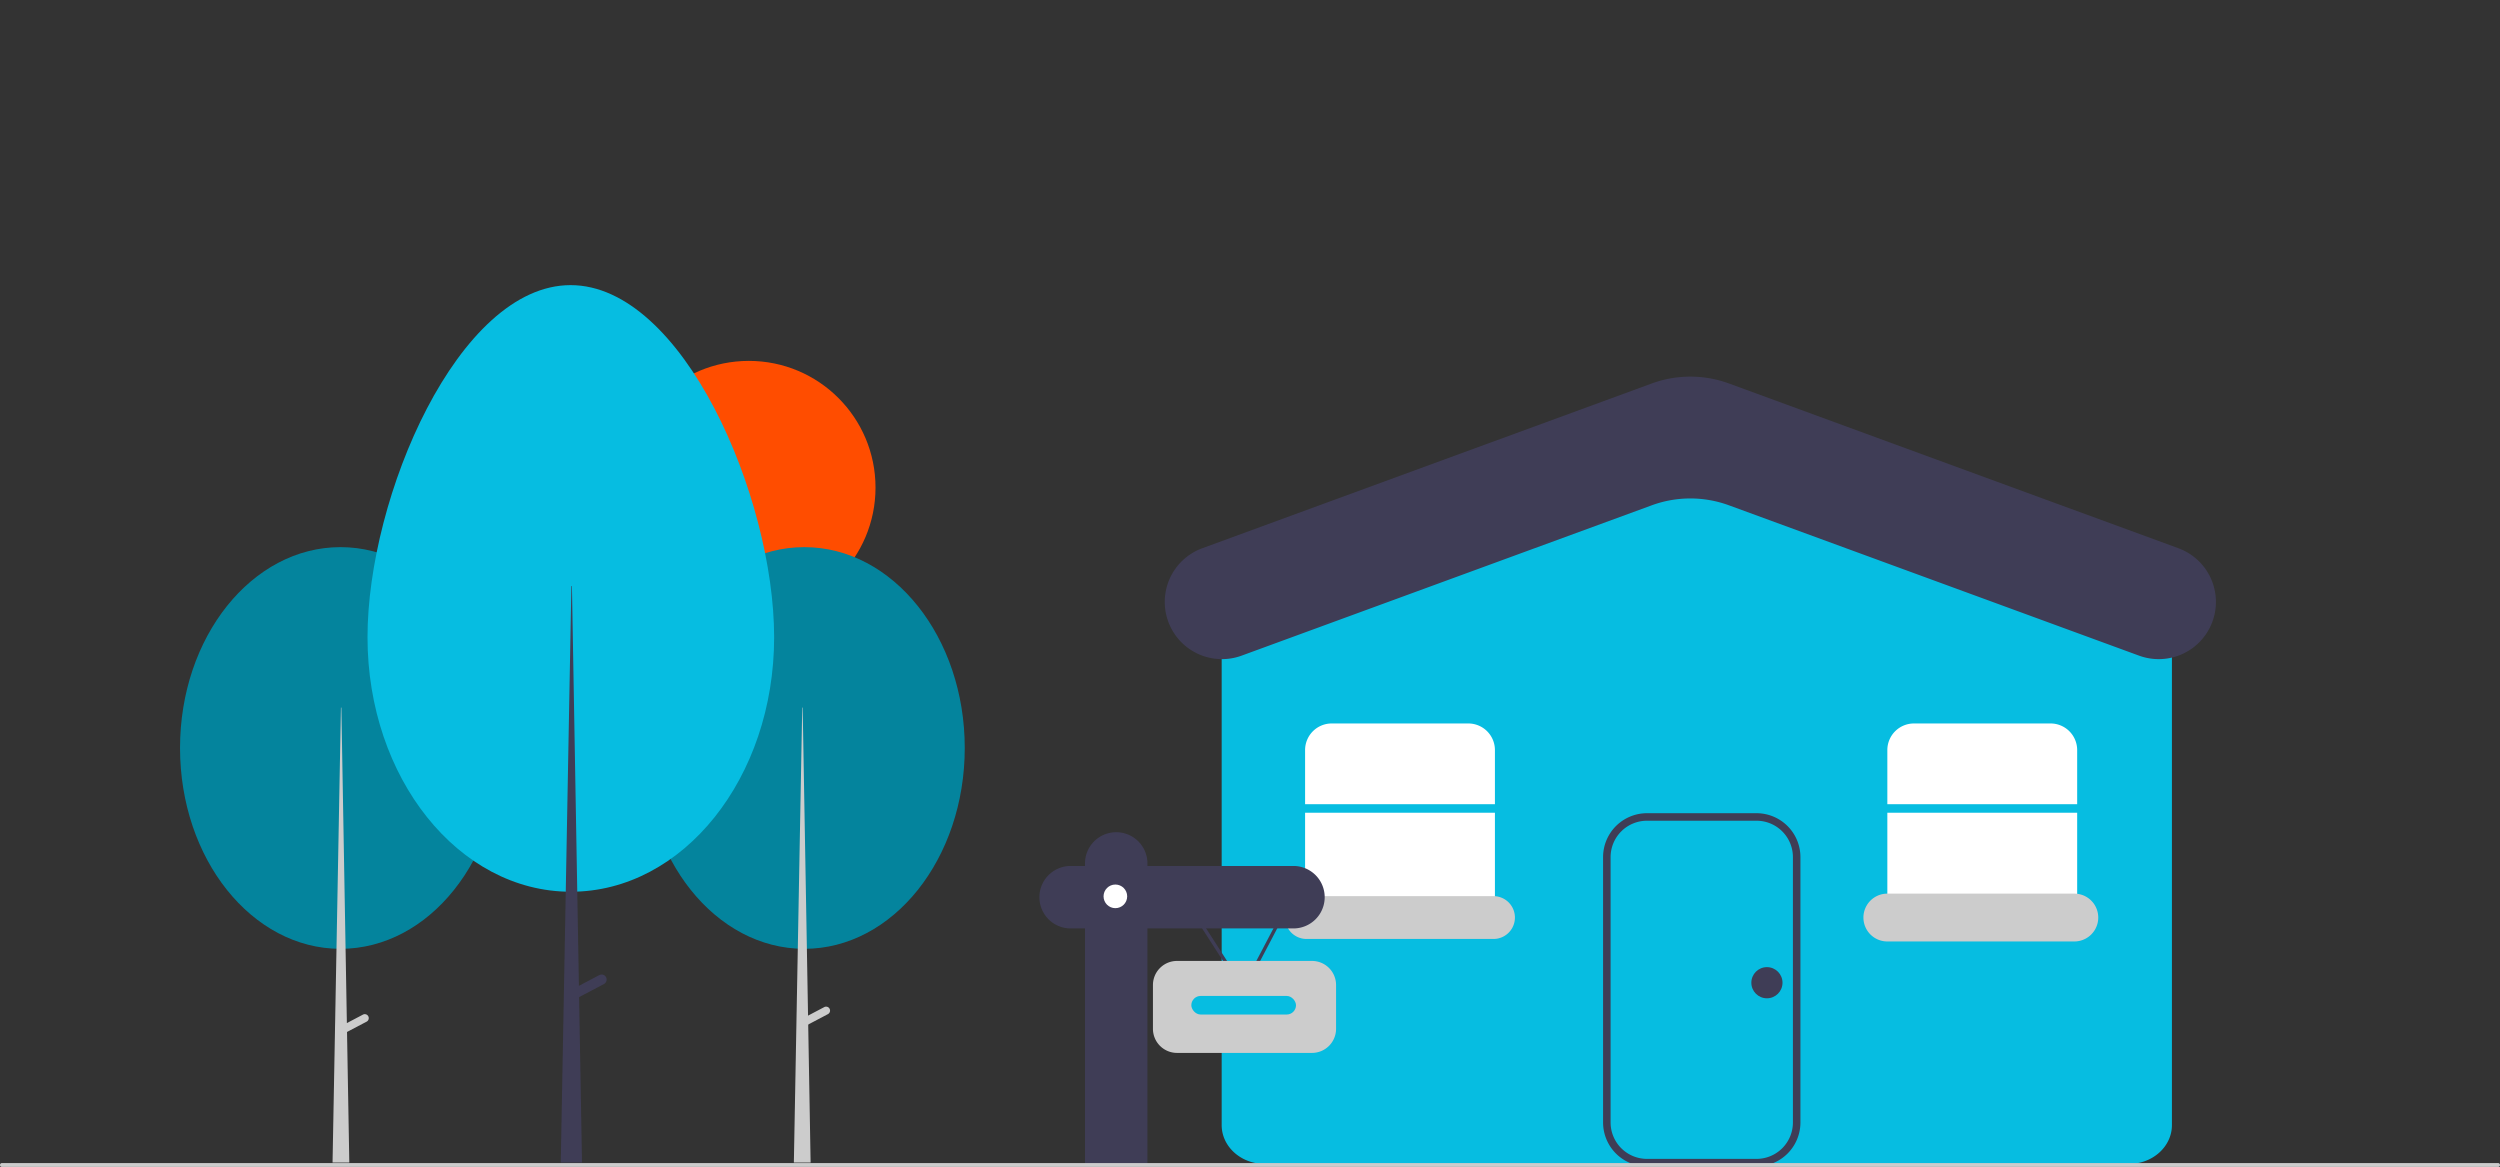 <svg width="997.175" height="465.459" xmlns="http://www.w3.org/2000/svg" data-name="Layer 1">

 <rect width="100%" height="100%" fill="#333333" stroke="none"/>

 <g>
  <title>Layer 1</title>
  <path id="svg_2" fill="#06bde1" d="m849.234,464.24l-344.863,0c-9.419,0 -17.083,-6.939 -17.083,-15.47l0,-208.759a8.676,8.676 0 0 1 5.692,-7.927l160.575,-64.233a62.516,62.516 0 0 1 45.938,-0.023l161.12,64.259a8.675,8.675 0 0 1 5.702,7.93l0,208.752c0,8.53 -7.663,15.47 -17.083,15.47z"/>
  <circle id="svg_3" fill="#ff4d00" r="50.532" cy="194.48" cx="298.685"/>
  <ellipse id="svg_4" fill="#04849d" ry="80.11" rx="64.001" cy="298.347" cx="320.81"/>
  <polygon id="svg_5" fill="#ccc" points="319.986 282.238 320.162 282.238 323.327 463.69 316.646 463.69 319.986 282.238"/>
  <path id="svg_6" fill="#ccc" d="m330.902,402.365l0,0a1.582,1.582 0 0 1 -0.663,2.137l-9.179,4.833l-1.474,-2.8l9.179,-4.833a1.582,1.582 0 0 1 2.137,0.663z"/>
  <ellipse id="svg_7" fill="#04849d" ry="80.11" rx="64.001" cy="298.347" cx="135.81"/>
  <path id="svg_8" fill="#ccc" d="m146.903,405.365l0,0a1.583,1.583 0 0 0 -2.138,-0.663l-6.408,3.374l-2.195,-125.838l-0.176,0l-3.34,181.452l6.681,0l-0.908,-52.07l7.821,-4.117a1.583,1.583 0 0 0 0.663,-2.137z"/>
  <path id="svg_9" fill="#06bde1" d="m227.588,113.73c44.788,0 81.192,84.391 81.192,140.452s-36.308,101.508 -81.096,101.508s-81.096,-45.447 -81.096,-101.508s36.212,-140.452 81,-140.452z"/>
  <path id="svg_10" fill="#3f3d56" d="m241.738,389.786a2.005,2.005 0 0 0 -2.708,-0.84l-8.12,4.275l-2.781,-159.45l-0.223,0l-4.233,229.92l8.466,0l-1.151,-65.979l9.91,-5.217a2.005,2.005 0 0 0 0.84,-2.708z"/>
  <path id="svg_11" fill="#fff" d="m596.28,320.778l0,-21.591a10.618,10.618 0 0 0 -10.618,-10.618l-54.483,0a10.618,10.618 0 0 0 -10.618,10.618l0,21.591l75.719,0z"/>
  <path id="svg_12" fill="#fff" d="m520.561,324.169l0,33.457a10.618,10.618 0 0 0 10.618,10.618l54.483,0a10.618,10.618 0 0 0 10.618,-10.618l0,-33.457l-75.719,0z"/>
  <path id="svg_13" fill="#3f3d56" d="m853.201,261.515l-163.576,-59.963a44.739,44.739 0 0 0 -30.796,0l-163.576,59.963a22.813,22.813 0 0 1 -30.665,-21.419l0,0a22.813,22.813 0 0 1 14.961,-21.419l179.28,-65.72a44.739,44.739 0 0 1 30.796,0l179.28,65.72a22.813,22.813 0 0 1 14.961,21.419l0,0a22.813,22.813 0 0 1 -30.665,21.419z"/>
  <path id="svg_14" fill="#3f3d56" d="m700.639,465.24l-43.719,0a17.52,17.52 0 0 1 -17.5,-17.5l0,-105.876a17.52,17.52 0 0 1 17.5,-17.5l43.719,0a17.52,17.52 0 0 1 17.5,17.5l0,105.876a17.52,17.52 0 0 1 -17.5,17.5zm-43.719,-137.876a14.517,14.517 0 0 0 -14.5,14.5l0,105.876a14.517,14.517 0 0 0 14.5,14.5l43.719,0a14.517,14.517 0 0 0 14.5,-14.5l0,-105.876a14.517,14.517 0 0 0 -14.5,-14.5l-43.719,0z"/>
  <path id="svg_18" fill="#ccc" d="m521.127,357.442a8.541,8.541 0 0 0 0,17.082l74.589,0a8.541,8.541 0 0 0 0,-17.082l-74.589,0z"/>
  <path id="svg_19" fill="#fff" d="m752.803,324.169l0,33.457a10.618,10.618 0 0 0 10.618,10.618l54.483,0a10.618,10.618 0 0 0 10.618,-10.618l0,-33.457l-75.719,0z"/>
  <path id="svg_20" fill="#fff" d="m828.522,320.778l0,-21.591a10.618,10.618 0 0 0 -10.618,-10.618l-54.483,0a10.618,10.618 0 0 0 -10.618,10.618l0,21.591l75.719,0z"/>
  <circle id="svg_21" fill="#3f3d56" r="6.216" cy="391.977" cx="704.773"/>
  <polygon id="svg_22" fill="#3f3d56" points="495.986 395.977 471.503 357.893 472.636 357.164 495.868 393.303 514.799 357.216 515.991 357.841 495.986 395.977"/>
  <path id="svg_23" fill="#3f3d56" d="m515.923,345.409l-58.242,0l0,-1.01a12.456,12.456 0 0 0 -12.456,-12.456l0,0a12.456,12.456 0 0 0 -12.456,12.456l0,1.01l-5.723,0a12.456,12.456 0 1 0 0,24.913l5.723,0l0,94.135c24.82,-0.497 -0.18,0.503 24.913,0l0,-94.135l58.242,0a12.456,12.456 0 0 0 0,-24.913z"/>
  <circle id="svg_24" fill="#fff" r="4.713" cy="357.528" cx="444.887"/>
  <path id="svg_25" fill="#ccc" d="m523.324,419.974l-53.856,0a9.605,9.605 0 0 1 -9.594,-9.595l0,-17.497a9.605,9.605 0 0 1 9.594,-9.594l53.856,0a9.605,9.605 0 0 1 9.594,9.594l0,17.497a9.605,9.605 0 0 1 -9.594,9.595z"/>
  <rect id="svg_26" fill="#06bde1" rx="3.703" height="7.407" width="41.746" y="397.254" x="475.187"/>
  <path id="svg_27" fill="#ccc" d="m996.402,465.459l-995.629,0a0.773,0.773 0 0 1 0,-1.546l995.629,0a0.773,0.773 0 0 1 0,1.546z"/>
  <path id="svg_28" fill="#ccc" d="m827.392,375.524l-74.589,0a9.541,9.541 0 1 1 0,-19.082l74.589,0a9.541,9.541 0 0 1 0,19.082z"/>
 </g>
</svg>